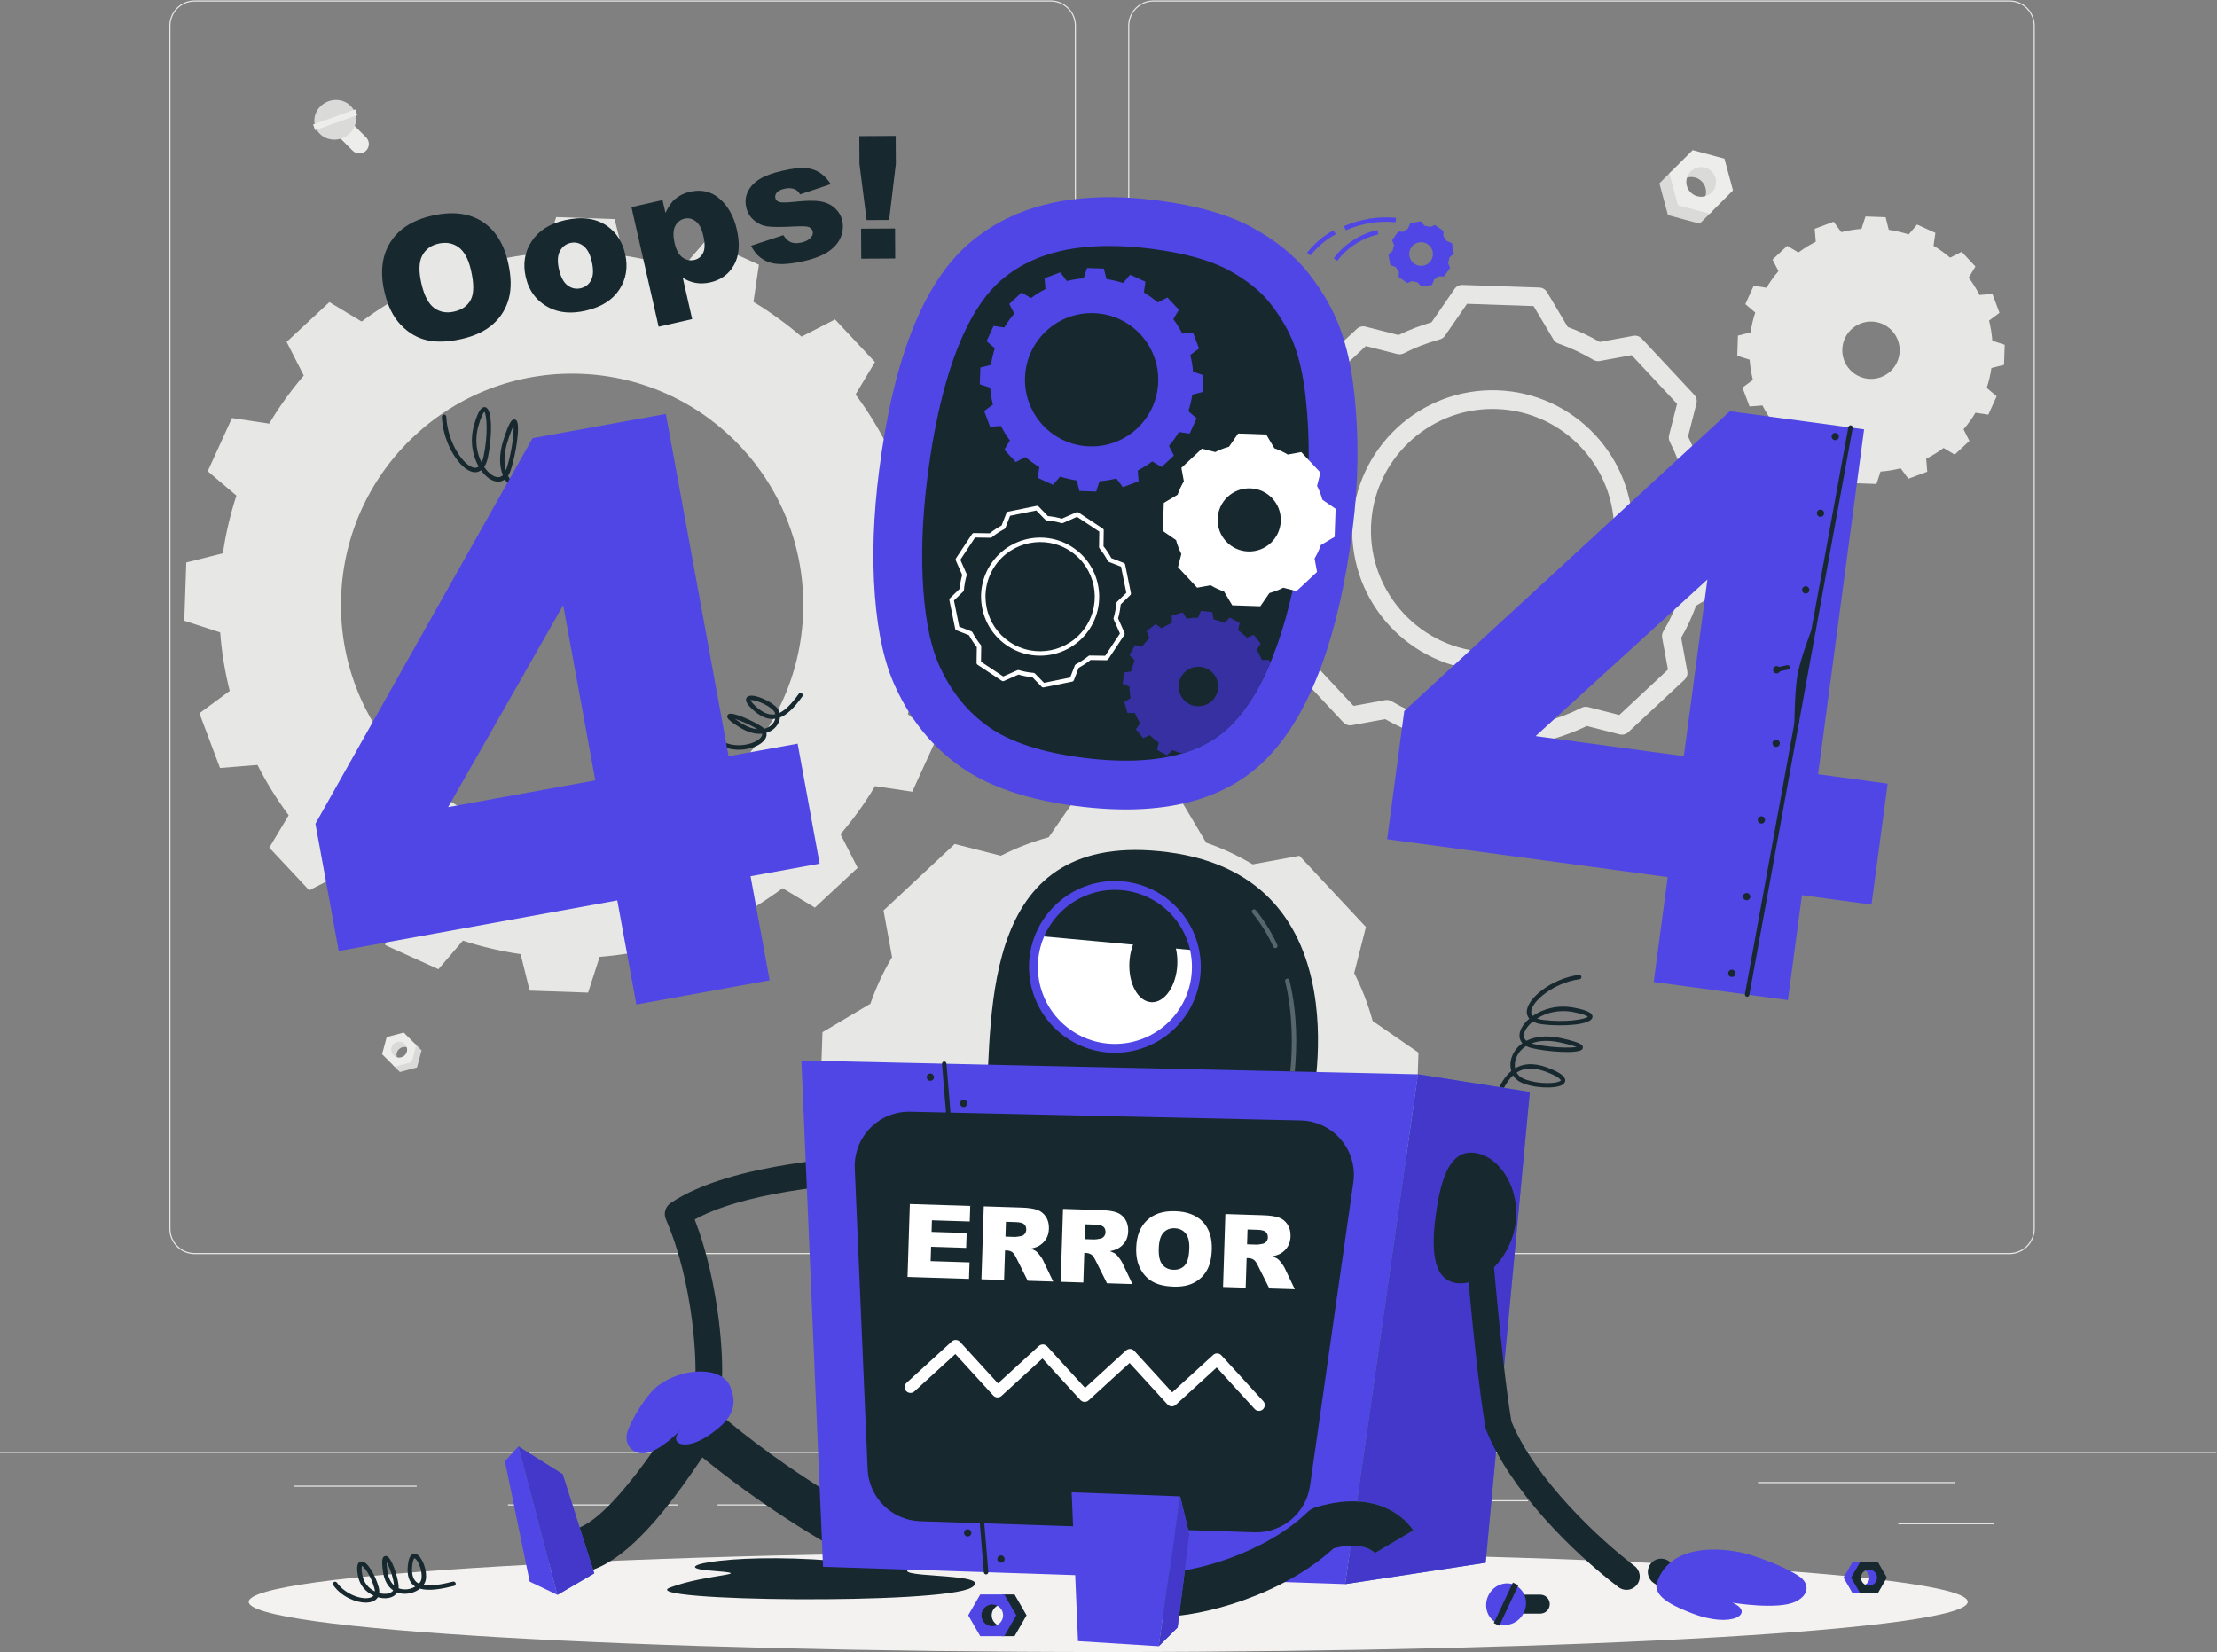 <svg version="1.1" viewBox="0 0 666.67 496.81" xmlns="http://www.w3.org/2000/svg">
 <rect x="0" y="0" width="666.67" height="496.81" fill="#808080" stroke="none"/>
 <defs>
  <clipPath id="clipPath4112">
   <path d="m251.77 201.13c-2.405 0.083-4.965 0.3-7.608 0.645-9.154 1.191-16.237 3.508-21.053 6.887-4.751 3.332-8.347 7.716-10.992 13.406l-0.05 0.103c-1.922 4.023-3.178 9.754-3.734 17.028-0.605 7.888-0.296 16.67 0.918 26.103 3.569 27.721 10.941 39.287 16.497 44.107 6.478 5.62 15.221 8.161 26.73 7.766 2.358-0.08 4.855-0.291 7.421-0.625 7.387-0.962 13.231-2.597 17.371-4.857 4.009-2.192 7.141-4.711 9.309-7.486 2.404-3.076 4.205-6.194 5.354-9.268 1.223-3.271 2.086-7.16 2.566-11.558 1.065-9.309 0.964-18.954-0.293-28.722-2.773-21.539-8.13-36.673-15.92-44.981-5.779-6.165-14.452-8.961-26.514-8.548h-2e-3" fill="#17282f"/>
  </clipPath>
  <clipPath id="clipPath4116">
   <path d="m251.77 201.13c-2.405 0.083-4.965 0.3-7.608 0.645-9.154 1.191-16.237 3.508-21.053 6.887-4.751 3.332-8.347 7.716-10.992 13.406l-0.05 0.103c-1.922 4.023-3.178 9.754-3.734 17.028-0.605 7.888-0.296 16.67 0.918 26.103 3.569 27.721 10.941 39.287 16.497 44.107 6.478 5.62 15.221 8.161 26.73 7.766 2.358-0.08 4.855-0.291 7.421-0.625 7.387-0.962 13.231-2.597 17.371-4.857 4.009-2.192 7.141-4.711 9.309-7.486 2.404-3.076 4.205-6.194 5.354-9.268 1.223-3.271 2.086-7.16 2.566-11.558 1.065-9.309 0.964-18.954-0.293-28.722-2.773-21.539-8.13-36.673-15.92-44.981-5.779-6.165-14.452-8.961-26.514-8.548h-2e-3" fill="#17282f"/>
  </clipPath>
 </defs>
 <g transform="matrix(1.333 0 0 -1.333 0 496.81)">
  <g fill="#e7e8e5">
   <path d="m0 44.913h500v0.25h-500z"/>
   <path d="m428.22 29.067h21.679v-0.25h-21.679v0.25"/>
   <path d="m310.56 34.006h34.109v0.25h-34.109z"/>
   <path d="m396.59 38.354h44.525v-0.25h-44.525v0.25"/>
   <path d="m173.01 33.062h-11.137v0.25h11.137v-0.25"/>
   <path d="m114.58 33.062h38.388v0.25h-38.388z"/>
   <path d="m94.002 37.284h-27.695v0.25h27.695v-0.25"/>
   <path d="m43.915 372.36c-3.009 0-5.458-2.449-5.458-5.457v-271.43c0-3.01 2.449-5.458 5.458-5.458h193.1c3.008 0 5.457 2.448 5.457 5.458v271.43c0 3.008-2.449 5.457-5.457 5.457zm193.1-282.6h-193.1c-3.147 0-5.708 2.56-5.708 5.708v271.43c0 3.146 2.561 5.707 5.708 5.707h193.1c3.146 0 5.707-2.561 5.707-5.707v-271.43c0-3.148-2.561-5.708-5.707-5.708"/>
   <path d="m260.21 372.36c-3.009 0-5.457-2.449-5.457-5.457v-271.43c0-3.01 2.448-5.458 5.457-5.458h193.1c3.009 0 5.458 2.448 5.458 5.458v271.43c0 3.008-2.449 5.457-5.458 5.457h-193.1m193.1-282.6h-193.1c-3.147 0-5.707 2.56-5.707 5.708v271.43c0 3.146 2.56 5.707 5.707 5.707h193.1c3.147 0 5.708-2.561 5.708-5.707v-271.43c0-3.148-2.561-5.708-5.708-5.708"/>
   <path d="m127.28 184.11c-28.778 0.987-51.313 25.121-50.327 53.9 0.988 28.812 25.121 51.345 53.899 50.36 28.778-0.986 51.314-25.119 50.326-53.931-0.986-28.78-25.12-51.314-53.898-50.329zm88.797 42.572 0.45 13.14-8.068 2.636c-0.332 4.49-1.082 8.924-2.151 13.196l6.838 5.042-4.645 12.343-8.458-0.681c-2.016 3.992-4.385 7.788-7.041 11.35l4.382 7.313-9.009 9.611-7.561-3.872c-3.406 2.894-6.997 5.517-10.84 7.835l1.225 8.393-11.998 5.446-5.497-6.443c-4.188 1.359-8.527 2.375-13.016 3.049l-2.045 8.229-13.175 0.451-2.602-8.068c-4.526-0.366-8.924-1.084-13.196-2.152l-5.078 6.805-12.342-4.612 0.682-8.459c-3.992-2.049-7.788-4.418-11.35-7.074l-7.278 4.38-9.646-8.972 3.871-7.595c-2.893-3.372-5.516-6.998-7.801-10.842l-8.392 1.259-5.479-11.995 6.476-5.499c-1.358-4.189-2.411-8.562-3.049-13.018l-8.264-2.076-0.45-13.142 8.102-2.638c0.331-4.524 1.083-8.924 2.151-13.195l-6.837-5.042 4.645-12.345 8.458 0.684c2.016-3.991 4.385-7.788 7.04-11.351l-4.382-7.312 9.009-9.612 7.561 3.873c3.372-2.894 6.997-5.518 10.84-7.836l-1.26-8.391 11.998-5.445 5.532 6.441c4.188-1.359 8.527-2.376 13.017-3.05l2.044-8.227 13.175-0.452 2.603 8.069c4.525 0.365 8.923 1.082 13.195 2.151l5.043-6.803 12.342 4.611-0.647 8.456c3.993 2.05 7.754 4.421 11.35 7.076l7.279-4.382 9.645 8.974-3.87 7.595c2.892 3.373 5.516 6.998 7.8 10.842l8.392-1.26 5.479 11.997-6.477 5.498c1.359 4.187 2.41 8.526 3.049 13.017l8.23 2.079"/>
   <path d="m417.34 289.27c-2.438 2.611-2.298 6.705 0.313 9.143 2.615 2.442 6.709 2.301 9.147-0.31 2.439-2.612 2.298-6.705-0.316-9.147-2.611-2.438-6.706-2.298-9.144 0.314zm23.616-19.131 3.314 3.095-1.324 2.609c1.014 1.176 1.912 2.44 2.693 3.742l2.897-0.437 1.877 4.142-2.229 1.897c0.482 1.463 0.83 2.967 1.051 4.483l2.852 0.716 0.147 4.54-2.788 0.899c-0.125 1.536-0.361 3.051-0.733 4.554l2.346 1.748-1.598 4.253-2.912-0.23c-0.69 1.352-1.5 2.659-2.43 3.918l1.508 2.504-3.103 3.324-2.602-1.334c-1.193 1.014-2.44 1.912-3.742 2.693l0.421 2.897-4.134 1.886-1.896-2.229c-1.474 0.473-2.977 0.821-4.493 1.043l-0.707 2.843-4.54 0.164-0.908-2.796c-1.528-0.118-3.051-0.362-4.546-0.742l-1.739 2.353-4.261-1.589 0.238-2.92c-1.352-0.69-2.675-1.5-3.918-2.431l-2.521 1.509-3.314-3.095 1.332-2.619c-1.022-1.183-1.912-2.44-2.693-3.742l-2.897 0.439-1.877-4.144 2.229-1.895c-0.481-1.465-0.83-2.969-1.051-4.485l-2.851-0.714-0.148-4.542 2.789-0.898c0.116-1.528 0.36-3.052 0.732-4.555l-2.353-1.738 1.598-4.254 2.919 0.222c0.69-1.353 1.5-2.659 2.431-3.917l-1.508-2.505 3.102-3.323 2.603 1.333c1.192-1.015 2.439-1.912 3.742-2.693l-0.43-2.889 4.135-1.885 1.904 2.22c1.473-0.474 2.969-0.813 4.493-1.042l0.706-2.844 4.54-0.163 0.909 2.796c1.527 0.116 3.051 0.36 4.545 0.741l1.739-2.354 4.262 1.589-0.239 2.921c1.352 0.69 2.667 1.491 3.918 2.43l2.513-1.499"/>
   <path d="m251.54 101.84c-13.654 0.468-24.32 11.931-23.853 25.546 0.467 13.654 11.891 24.321 25.545 23.854 13.655-0.468 24.322-11.892 23.854-25.546-0.466-13.616-11.892-24.322-25.546-23.854m68.452 33.39-10.341 7.141-6e-3 0.025c-1.022 3.756-2.434 7.373-4.159 10.771l2.65 10.398-15 16.065-10.559-1.933c-3.269 1.951-6.779 3.605-10.454 4.882l-0.026 8e-3 -6.42 10.81-21.964 0.753-7.142-10.342-0.041-0.01c-3.753-1.022-7.365-2.431-10.76-4.153l-10.393 2.649-16.064-15.001 1.929-10.537-6e-3 -0.01c-1.992-3.306-3.607-6.817-4.884-10.493l-10.808-6.417-0.753-21.966 10.351-7.147c1.021-3.783 2.389-7.391 4.147-10.818l2e-3 -0.004-2.642-10.367 15-16.062 10.493 1.92c3.312-1.958 6.826-3.615 10.546-4.893l9e-3 -0.003 6.409-10.794 21.965-0.753 7.137 10.334c3.797 1.022 7.415 2.432 10.851 4.159l3e-3 0.002 10.346-2.637 16.064 14.999-1.93 10.54c1.992 3.307 3.608 6.819 4.885 10.495l1e-3 2e-3 10.812 6.421 0.752 21.966"/>
   <path d="m336.69 280.44c-14.698 0-26.9-11.695-27.407-26.496-0.518-15.118 11.36-27.838 26.479-28.357 7.325-0.245 14.311 2.368 19.668 7.377 5.353 5.004 8.439 11.788 8.69 19.101 0.517 15.119-11.361 27.84-26.479 28.359-0.318 0.011-0.636 0.016-0.951 0.016zm0.038-59.093c-0.37 0-0.739 7e-3 -1.111 0.019-17.446 0.598-31.153 15.278-30.555 32.723s15.301 31.148 32.723 30.556c17.446-0.598 31.153-15.278 30.555-32.724-0.289-8.44-3.85-16.269-10.026-22.042-5.911-5.525-13.54-8.532-21.586-8.532zm15.513 75.847h0.01zm-24.783-94.812 15.009-0.515 4.971 7.198c0.284 0.412 0.705 0.709 1.188 0.839 2.765 0.744 5.509 1.795 8.155 3.126l0.014 7e-3c0.441 0.217 0.955 0.284 1.458 0.153l7.039-1.792 10.976 10.249-1.313 7.173c-0.093 0.506 3e-3 1.029 0.268 1.47 1.448 2.403 2.676 5.039 3.651 7.834 0.16 0.496 0.499 0.913 0.94 1.173l7.523 4.468 0.515 15.009-7.204 4.975c-0.377 0.26-0.658 0.636-0.803 1.069l-0.049 0.169c-0.753 2.758-1.8 5.468-3.114 8.055-0.232 0.457-0.289 0.982-0.163 1.478l1.804 7.078-10.25 10.978-7.189-1.316c-0.504-0.093-1.023 2e-3 -1.462 0.264-2.5 1.492-5.14 2.724-7.846 3.666-0.153 0.052-0.308 0.123-0.441 0.205-0.292 0.179-0.535 0.426-0.709 0.72l-4.472 7.53-15.01 0.514-4.974-7.204c-0.296-0.429-0.74-0.731-1.243-0.852-2.777-0.761-5.478-1.805-8.054-3.113-0.457-0.231-0.983-0.29-1.477-0.163l-7.075 1.804-10.977-10.251 1.313-7.173c0.082-0.45 0.016-0.915-0.189-1.324l-0.095-0.17c-1.451-2.412-2.681-5.056-3.654-7.859-0.164-0.47-0.489-0.869-0.917-1.123l-7.528-4.47-0.514-15.009 7.21-4.979c0.411-0.284 0.708-0.705 0.838-1.187 0.777-2.876 1.824-5.606 3.11-8.117 0.074-0.144 0.132-0.296 0.171-0.454 0.085-0.339 0.085-0.695-2e-3 -1.033l-1.798-7.054 10.25-10.976 7.138 1.306c0.502 0.091 1.018-2e-3 1.455-0.26 2.545-1.505 5.198-2.737 7.887-3.665 0.486-0.154 0.907-0.482 1.175-0.934zm16.09-4.775h-0.072l-17.317 0.593c-0.719 0.025-1.376 0.414-1.743 1.032l-4.663 7.853c-2.479 0.899-4.922 2.033-7.282 3.378l-7.507-1.373c-0.709-0.134-1.432 0.109-1.923 0.636l-11.826 12.663c-0.491 0.526-0.68 1.265-0.503 1.963l1.888 7.41c-1.147 2.346-2.107 4.853-2.859 7.47l-7.531 5.201c-0.592 0.408-0.935 1.09-0.911 1.809l0.594 17.318c0.024 0.718 0.413 1.376 1.032 1.743l7.866 4.671c0.933 2.553 2.063 4.985 3.37 7.248l-1.38 7.533c-0.129 0.707 0.111 1.433 0.636 1.923l12.665 11.827c0.526 0.492 1.266 0.68 1.963 0.503l7.434-1.896c2.406 1.17 4.905 2.134 7.45 2.871l5.196 7.526c0.409 0.592 1.08 0.958 1.81 0.91l17.317-0.594c0.719-0.024 1.376-0.413 1.743-1.032l4.672-7.866c2.482-0.909 4.907-2.04 7.227-3.372l7.554 1.383c0.709 0.129 1.432-0.11 1.924-0.635l11.825-12.666c0.491-0.527 0.68-1.266 0.503-1.963l-1.895-7.437c1.171-2.407 2.134-4.905 2.871-7.447l7.525-5.196c0.592-0.408 0.935-1.091 0.911-1.81l-0.593-17.318c-0.025-0.719-0.414-1.376-1.033-1.743l-7.869-4.673c-0.932-2.553-2.062-4.984-3.366-7.243l1.379-7.536c0.13-0.707-0.11-1.433-0.636-1.923l-12.664-11.825c-0.526-0.492-1.264-0.681-1.963-0.502l-7.401 1.885c-2.44-1.177-4.952-2.14-7.488-2.87l-5.192-7.518c-0.395-0.572-1.045-0.911-1.738-0.911"/>
  </g>
  <path d="m383.44 322.24-7.174 1.927-1.926 7.173 2.809 2.808 2.963-6.136 6.137-2.963-2.809-2.809" fill="#dadbd8"/>
  <path d="m383.88 327.04c1.306 1.307 1.306 3.437-1e-3 4.744-1.306 1.306-3.427 1.297-4.734-9e-3l3.568 5.352 4.786-2.419 1.049-5.028-4.668-2.64" fill="#dadbd8"/>
  <path d="m386.13 329.28c1.307 1.308 1.307 3.438 0 4.745-1.307 1.306-3.427 1.296-4.734-0.01-1.307-1.307-1.307-3.418 0-4.725 1.307-1.306 3.427-1.316 4.734-0.01zm-9.545 4.298 5.257 5.257 7.173-1.926 1.926-7.173-5.256-5.258-7.174 1.927-1.926 7.173" fill="#ededeb"/>
  <path d="m90.221 130.85 3.849 1.034 1.034 3.848-1.507 1.507-1.59-3.292-3.292-1.591 1.507-1.506" fill="#dadbd8"/>
  <path d="m89.982 133.43c-0.702 0.702-0.702 1.844 0 2.546 0.701 0.701 1.839 0.696 2.54-5e-3l-1.915 2.872-2.568-1.298-0.562-2.698 2.505-1.417" fill="#dadbd8"/>
  <path d="m88.778 134.63c-0.701 0.701-0.701 1.844 4e-4 2.545 0.701 0.701 1.839 0.696 2.54-5e-3 0.701-0.701 0.701-1.834 0-2.535-0.701-0.701-1.839-0.706-2.541-5e-3zm5.123 2.307-2.821 2.82-3.849-1.033-1.034-3.85 2.821-2.821 3.849 1.034 1.034 3.85" fill="#ededeb"/>
  <path d="m76.362 341.9 3.195-3.196c0.832-0.832 2.193-0.832 3.025 0 0.832 0.832 0.832 2.194 0 3.026l-3.195 3.194c-0.832 0.832-2.193 0.832-3.025 0-0.832-0.832-0.832-2.192 0-3.024" fill="#ededeb"/>
  <path d="m74.112 349.86c2.462 0.883 5.131-0.273 5.961-2.584 0.83-2.311-0.493-4.901-2.955-5.785-2.462-0.884-5.13 0.272-5.961 2.582-0.83 2.312 0.493 4.902 2.955 5.787" fill="#dadbd8"/>
  <path d="m70.63 344.61 0.463-1.289 9.507 3.414-0.463 1.289-9.507-3.414" fill="#ededeb"/>
  <path d="m443.89 11.323c0-6.254-86.806-11.323-193.89-11.323-107.08 0-193.89 5.069-193.89 11.323 0 6.254 86.807 11.324 193.89 11.324 107.08 0 193.89-5.07 193.89-11.324" fill="#f3f2f1"/>
  <g fill="#17282f">
   <path d="m95.06 308.77c0.619-2.724 1.57-4.566 2.853-5.525 1.282-0.961 2.795-1.241 4.537-0.844 1.791 0.406 3.045 1.303 3.761 2.692 0.717 1.388 0.732 3.592 0.046 6.609-0.578 2.539-1.512 4.279-2.802 5.218-1.291 0.938-2.813 1.208-4.567 0.809-1.681-0.382-2.895-1.285-3.643-2.705-0.748-1.422-0.81-3.506-0.185-6.254zm-8.344-1.858c-1.001 4.403-0.554 8.11 1.342 11.123 1.895 3.011 5.034 5.014 9.413 6.01 4.49 1.02 8.223 0.602 11.2-1.257 2.977-1.858 4.959-4.958 5.946-9.301 0.717-3.153 0.774-5.859 0.172-8.118s-1.779-4.179-3.529-5.757c-1.751-1.579-4.123-2.707-7.116-3.387-3.042-0.693-5.67-0.781-7.884-0.265-2.214 0.516-4.178 1.682-5.894 3.499-1.716 1.815-2.932 4.3-3.649 7.453"/>
   <path d="m126.1 311.94c0.395-1.742 1.041-2.95 1.936-3.625 0.895-0.673 1.876-0.888 2.944-0.646 1.079 0.246 1.872 0.859 2.378 1.838 0.507 0.98 0.553 2.377 0.141 4.191-0.385 1.694-1.022 2.875-1.909 3.544-0.888 0.669-1.847 0.887-2.877 0.653-1.092-0.248-1.898-0.874-2.418-1.876-0.521-1.001-0.586-2.362-0.195-4.079zm-7.504-1.725c-0.678 2.981-0.23 5.666 1.343 8.056 1.572 2.389 4.07 3.973 7.492 4.751 3.914 0.889 7.128 0.427 9.644-1.388 2.022-1.463 3.337-3.531 3.945-6.205 0.683-3.007 0.247-5.696-1.31-8.069s-4.096-3.959-7.617-4.759c-3.14-0.714-5.861-0.495-8.162 0.66-2.829 1.433-4.607 3.752-5.335 6.954"/>
   <path d="m152.19 317.85c0.351-1.546 0.937-2.619 1.757-3.22s1.727-0.787 2.721-0.562c0.871 0.199 1.519 0.723 1.945 1.575 0.425 0.851 0.443 2.135 0.053 3.853-0.36 1.583-0.931 2.675-1.713 3.278s-1.615 0.803-2.498 0.603c-0.957-0.218-1.669-0.775-2.137-1.666-0.468-0.894-0.511-2.181-0.128-3.861zm-3.609-18.858-6.133 26.977 7.011 1.594 0.656-2.888c0.694 1.433 1.396 2.457 2.108 3.071 0.961 0.824 2.104 1.388 3.429 1.689 2.613 0.594 4.861 0.053 6.744-1.62 1.884-1.675 3.161-3.985 3.83-6.929 0.739-3.251 0.524-5.909-0.645-7.975-1.169-2.065-2.943-3.369-5.323-3.91-1.153-0.262-2.25-0.305-3.29-0.128s-2.022 0.565-2.945 1.168l2.121-9.329-7.563-1.72"/>
   <path d="m169.44 317.26 7.275 2.389c0.507-0.813 1.08-1.347 1.719-1.603 0.638-0.254 1.418-0.278 2.338-0.069 1.005 0.23 1.736 0.621 2.19 1.175 0.357 0.416 0.481 0.863 0.372 1.341-0.122 0.539-0.499 0.892-1.13 1.057-0.452 0.116-1.584 0.129-3.395 0.04-2.704-0.139-4.606-0.129-5.706 0.026-1.1 0.158-2.101 0.615-3.003 1.377-0.901 0.761-1.486 1.732-1.754 2.908-0.292 1.287-0.17 2.48 0.366 3.582 0.537 1.101 1.409 2.032 2.617 2.789 1.208 0.758 2.916 1.388 5.124 1.89 2.332 0.53 4.092 0.742 5.284 0.64 1.191-0.104 2.242-0.446 3.154-1.025 0.913-0.58 1.759-1.451 2.54-2.616l-6.944-2.314c-0.326 0.585-0.737 0.974-1.233 1.171-0.679 0.259-1.435 0.295-2.269 0.104-0.846-0.192-1.428-0.482-1.747-0.87-0.318-0.388-0.429-0.797-0.331-1.226 0.108-0.477 0.436-0.783 0.983-0.916 0.546-0.134 1.663-0.111 3.352 0.067 2.554 0.283 4.496 0.312 5.824 0.086 1.329-0.226 2.421-0.733 3.277-1.517 0.856-0.785 1.41-1.735 1.664-2.851 0.256-1.127 0.165-2.301-0.273-3.522-0.439-1.221-1.32-2.313-2.642-3.278-1.322-0.963-3.247-1.734-5.774-2.309-3.57-0.811-6.228-0.879-7.974-0.206-1.747 0.674-3.048 1.901-3.904 3.68"/>
   <path d="m194.25 321.11 7.661 0.043 0.038-6.773-7.661-0.044zm-0.401 20.888 8.208 0.046 0.036-6.303-1.514-12.67-5.076-0.029-1.618 12.654-0.036 6.302"/>
   <path d="m109.27 279.81c-0.169-0.156-0.655-0.785-1.352-3.221-0.92-3.213-0.353-6.144 0.727-8.246 0.207 0.433 0.351 0.933 0.45 1.402 1.037 4.91 0.735 9.354 0.175 10.065zm6.586-3.151c-0.259-0.485-0.692-1.484-1.34-3.529-0.859-2.708-0.863-4.884-0.385-6.548l0.093 0.251c1.176 3.438 1.749 8.175 1.632 9.826zm7.172-4.213c-3e-3 0-0.566-4e-3 -1.827-2.346-1.447-2.685-1.815-4.895-1.128-6.757 0.084-0.228 0.184-0.45 0.301-0.67 0.534 0.228 0.991 0.6 1.321 1.104 1.4 2.141 2.071 6.538 1.55 8.257-0.107 0.352-0.216 0.412-0.217 0.412zm5.654-16.469-0.18 0.034c-4.501 1.743-7.194 3.446-8.593 5.492-1.016-0.204-2.153-0.069-3.232 0.444-1.048 0.498-2.056 1.369-2.78 2.622-0.676-0.52-1.51-0.663-2.426-0.375-1.016 0.32-2.073 1.175-2.952 2.411-0.559-0.404-1.132-0.464-1.552-0.429-2.973 0.242-7.002 6.16-7.291 12.466-0.013 0.276 0.201 0.51 0.477 0.522 0.27 0.023 0.51-0.2 0.522-0.477 0.274-5.985 4.11-11.331 6.373-11.514 0.367-0.036 0.674 0.079 0.932 0.279-1.359 2.383-2.063 5.782-1.023 9.412 0.86 3.005 1.619 4.18 2.532 3.962 1.722-0.428 1.496-6.971 0.584-11.288-0.207-0.978-0.505-1.681-0.845-2.183 0.789-1.165 1.724-1.949 2.543-2.207 0.731-0.229 1.273-0.035 1.674 0.346-0.786 1.936-0.949 4.574 0.118 7.939 1.403 4.428 1.968 4.549 2.306 4.62 0.238 0.05 0.476-0.028 0.645-0.22 0.924-1.043-0.18-7.922-1.344-11.324-0.151-0.443-0.339-0.829-0.557-1.157 0.621-1.217 1.535-2.046 2.493-2.501 0.768-0.366 1.556-0.498 2.273-0.431-0.09 0.189-0.171 0.381-0.244 0.576-0.792 2.148-0.405 4.626 1.185 7.578 1.055 1.958 1.915 2.871 2.707 2.872h1e-3c0.236 0 0.675-0.087 0.987-0.662 0.872-1.609 0.24-6.919-1.483-9.554-0.406-0.621-0.967-1.091-1.618-1.398 1.34-1.762 3.884-3.314 7.949-4.89 0.257-0.099 0.385-0.388 0.285-0.646-0.076-0.198-0.266-0.319-0.466-0.319"/>
   <path d="m169.3 214.75c0.056-0.156 0.279-0.567 1.166-1.388 1.487-1.374 2.838-1.985 4.131-1.843 0.107 0.01 0.214 0.026 0.32 0.048-0.071 0.303-0.215 0.584-0.434 0.825-1.407 1.542-4.5 2.518-5.183 2.358zm-3.49-4.249c0.336-0.248 0.818-0.576 1.506-1.007 1.357-0.848 2.567-1.24 3.601-1.322-1.658 1.027-3.825 1.937-5.107 2.329zm0.888-6.935c-1.525 0-3.129 0.347-4.561 1.188-0.239 0.141-0.318 0.446-0.179 0.685 0.14 0.239 0.447 0.316 0.685 0.178 3.567-2.094 8.178-0.633 9.127 0.893 0.11 0.179 0.211 0.406 0.147 0.671-1.411-0.15-3.146 0.224-5.131 1.466-2.545 1.59-2.741 2.063-2.725 2.442 0.01 0.224 0.137 0.419 0.341 0.523 0.995 0.505 5.505-1.574 7.385-2.809 0.246-0.162 0.454-0.337 0.622-0.523 0.831 0.203 1.475 0.632 1.903 1.146 0.293 0.352 0.49 0.737 0.587 1.122l-0.2-0.024c-1.599-0.162-3.203 0.525-4.911 2.104-1.174 1.085-1.63 1.833-1.478 2.426 0.048 0.188 0.206 0.525 0.718 0.653 1.384 0.344 4.798-1.111 6.194-2.641 0.314-0.344 0.528-0.749 0.641-1.184 1.305 0.613 2.685 1.988 4.319 4.271 0.161 0.225 0.473 0.277 0.698 0.116 0.224-0.16 0.276-0.473 0.116-0.698-1.89-2.639-3.465-4.135-5.047-4.746-0.062-0.704-0.353-1.42-0.869-2.04-0.507-0.607-1.246-1.129-2.181-1.411 0.1-0.45 0.01-0.926-0.28-1.391-0.843-1.358-3.261-2.417-5.921-2.417"/>
  </g>
  <path d="m101.09 190.61 25.959 45.568 7.243-39.536zm78.848 14.324-15.582-2.83-14.147 77.211-30.063-5.461-48.989-86.999 5.26-28.708 62.837 11.415 4.302-23.481 30.064 5.461-4.302 23.48 15.582 2.832-4.962 27.08" fill="#4f46e5"/>
  <path d="m305.43 284.57c-0.581 5.334-1.647 10.074-3.197 14.218-1.549 4.145-3.879 8.208-6.99 12.19-3.11 3.981-7.345 7.436-12.704 10.366-5.36 2.927-12.434 4.967-21.222 6.112-18.292 2.383-32.552-0.864-42.782-9.74-10.231-8.877-16.962-25.881-20.198-51.012-1.316-10.221-1.642-19.669-0.976-28.345 0.662-8.674 2.254-15.652 4.777-20.932 3.451-7.419 8.335-13.344 14.649-17.772 6.313-4.428 14.963-7.36 25.95-8.792 19.597-2.552 34.12 1.209 43.569 11.288 9.448 10.078 15.717 27.112 18.805 51.101 1.378 10.701 1.484 21.141 0.319 31.318" fill="#4f46e5"/>
  <path d="m251.77 201.13c-2.405 0.083-4.965 0.3-7.608 0.645-9.154 1.191-16.237 3.508-21.053 6.887-4.751 3.332-8.347 7.716-10.992 13.406l-0.05 0.103c-1.922 4.023-3.178 9.754-3.734 17.028-0.605 7.888-0.296 16.67 0.918 26.103 3.569 27.721 10.941 39.287 16.497 44.107 6.478 5.62 15.221 8.161 26.73 7.766 2.358-0.08 4.855-0.291 7.421-0.625 7.387-0.962 13.231-2.597 17.371-4.857 4.009-2.192 7.141-4.711 9.309-7.486 2.404-3.076 4.205-6.194 5.354-9.268 1.223-3.271 2.086-7.16 2.566-11.558 1.065-9.309 0.964-18.954-0.293-28.722-2.773-21.539-8.13-36.673-15.92-44.981-5.779-6.165-14.452-8.961-26.514-8.548h-2e-3" fill="#17282f"/>
  <path d="m245.74 272c-8.295 0.284-14.791 7.24-14.506 15.536 0.284 8.305 7.241 14.8 15.536 14.516 8.295-0.285 14.791-7.24 14.506-15.545-0.284-8.296-7.241-14.791-15.536-14.507zm25.595 12.271 0.13 3.788-2.326 0.759c-0.095 1.294-0.312 2.573-0.62 3.804l1.971 1.453-1.338 3.558-2.439-0.196c-0.581 1.15-1.264 2.245-2.029 3.271l1.263 2.108-2.597 2.77-2.179-1.115c-0.982 0.834-2.017 1.589-3.125 2.257l0.353 2.42-3.458 1.57-1.584-1.858c-1.208 0.392-2.458 0.685-3.752 0.879l-0.59 2.372-3.797 0.13-0.75-2.325c-1.305-0.106-2.573-0.313-3.804-0.62l-1.464 1.961-3.557-1.329 0.196-2.439c-1.15-0.591-2.245-1.273-3.271-2.039l-2.098 1.263-2.781-2.586 1.116-2.19c-0.834-0.971-1.59-2.016-2.248-3.125l-2.419 0.364-1.579-3.458 1.866-1.585c-0.391-1.208-0.695-2.468-0.879-3.752l-2.382-0.599-0.129-3.788 2.335-0.76c0.095-1.304 0.312-2.573 0.62-3.803l-1.971-1.455 1.339-3.557 2.438 0.196c0.581-1.15 1.264-2.244 2.03-3.271l-1.264-2.108 2.597-2.77 2.18 1.116c0.972-0.834 2.016-1.591 3.124-2.259l-0.363-2.419 3.458-1.569 1.595 1.856c1.207-0.391 2.458-0.684 3.752-0.879l0.589-2.371 3.798-0.13 0.75 2.326c1.304 0.105 2.572 0.311 3.803 0.62l1.454-1.961 3.558 1.329-0.187 2.437c1.151 0.591 2.235 1.275 3.272 2.04l2.098-1.263 2.78 2.587-1.115 2.188c0.833 0.973 1.589 2.018 2.248 3.126l2.419-0.364 1.579 3.459-1.867 1.585c0.392 1.207 0.695 2.457 0.879 3.752l2.372 0.599" fill="#4f46e5"/>
  <path d="m269.76 200.77-2.553 0.286-0.283 1.637c-0.062 0.014-0.124 0.028-0.185 0.043 4.69 1.403 8.516 3.709 11.545 6.941 3.153 3.363 5.908 7.844 8.254 13.416l0.499-1.734-1.4-0.888c0.147-0.848 0.222-1.717 0.227-2.595l1.535-0.625-0.274-2.554-1.648-0.283c-0.193-0.836-0.444-1.658-0.776-2.477l1.177-1.164-1.235-2.251-1.615 0.359c-0.516-0.72-1.077-1.379-1.683-1.99l0.65-1.532-2.01-1.605-1.347 0.959c-0.742-0.466-1.516-0.86-2.312-1.196l2e-3 -1.661-2.459-0.724-0.888 1.411c-0.859-0.146-1.728-0.233-2.594-0.238l-0.627-1.535" clip-path="url(#clipPath4116)" fill="#406fbf"/>
  <path d="m263.27 202.29-2.251 1.236 0.371 1.627c-0.72 0.503-1.379 1.065-1.99 1.67l-1.544-0.649-1.605 2.01 0.96 1.359c-0.467 0.73-0.861 1.504-1.197 2.3l-1.662-2e-3 -0.723 2.471 1.412 0.887c-0.147 0.848-0.234 1.717-0.228 2.583l-1.534 0.638 0.274 2.553 1.636 0.271c0.193 0.848 0.455 1.67 0.788 2.49l-1.177 1.164 1.235 2.251 1.614-0.36c0.505 0.72 1.077 1.379 1.672 1.991l-0.638 1.532 1.997 1.605 1.36-0.96c0.742 0.466 1.516 0.861 2.312 1.196l-0.014 1.663 2.471 0.722 0.888-1.411c0.859 0.147 1.716 0.234 2.594 0.239l0.626 1.534 2.553-0.286 0.284-1.635c0.836-0.193 1.67-0.444 2.477-0.787l1.176 1.188 2.251-1.235-0.372-1.627c0.721-0.504 1.38-1.065 1.991-1.671l1.532 0.638 1.605-1.998-0.948-1.36c0.467-0.729 0.861-1.504 1.196-2.311l1.662 0.013 0.213-0.736c-2.346-5.572-5.101-10.053-8.254-13.416-3.029-3.232-6.855-5.538-11.545-6.941-0.774 0.186-1.545 0.424-2.293 0.731l-1.175-1.177m7.064 20.003c-1.573 0-3.096-0.834-3.907-2.311-1.186-2.16-0.401-4.877 1.758-6.064 0.68-0.373 1.414-0.55 2.139-0.55 1.579 0 3.113 0.84 3.926 2.321 1.185 2.159 0.389 4.866-1.771 6.051-0.682 0.375-1.419 0.553-2.145 0.553" clip-path="url(#clipPath4112)" fill="#3730a3"/>
  <path d="m281.56 248.29c-3.936 0.135-7.01 3.439-6.876 7.363 0.135 3.936 3.428 7.011 7.363 6.876 3.936-0.134 7.011-3.427 6.876-7.364-0.134-3.924-3.428-7.01-7.363-6.875zm19.731 9.624-2.981 2.059-2e-3 7e-3c-0.295 1.083-0.702 2.126-1.199 3.105l0.764 2.997-4.323 4.63-3.044-0.557c-0.942 0.563-1.954 1.039-3.013 1.408l-8e-3 2e-3 -1.85 3.116-6.332 0.217-2.058-2.981-0.012-3e-3c-1.082-0.295-2.123-0.701-3.101-1.197l-2.996 0.764-4.631-4.325 0.557-3.037-2e-3 -3e-3c-0.574-0.953-1.04-1.965-1.408-3.024l-3.115-1.85-0.217-6.332 2.983-2.059c0.295-1.091 0.689-2.131 1.196-3.119v-1e-3l-0.761-2.988 4.323-4.631 3.025 0.554c0.954-0.564 1.967-1.042 3.04-1.41l2e-3 -1e-3 1.848-3.111 6.331-0.217 2.057 2.978c1.095 0.295 2.137 0.702 3.128 1.2h1e-3l2.982-0.76 4.63 4.323-0.556 3.038c0.574 0.953 1.04 1.966 1.408 3.026l3.117 1.851 0.217 6.331" fill="#fff"/>
  <g fill="#4f46e5">
   <path d="m317.95 314.92c-0.26 1.456 0.711 2.845 2.163 3.105 1.456 0.26 2.844-0.707 3.104-2.163 0.261-1.455-0.706-2.843-2.162-3.104-1.452-0.26-2.844 0.707-3.105 2.162zm5.088-6.486 0.522 1.255 2e-3 2e-3c0.374 0.194 0.725 0.425 1.046 0.685l1.16-0.045 1.36 1.953-0.444 1.073c0.132 0.391 0.228 0.799 0.279 1.218l1e-3 3e-3 0.998 0.925-0.419 2.342-1.257 0.52-2e-3 4e-3c-0.193 0.374-0.424 0.725-0.684 1.045l0.045 1.16-1.953 1.36-1.071-0.444-1e-3 1e-3c-0.395 0.136-0.804 0.227-1.222 0.278l-0.924 0.998-2.342-0.418-0.522-1.258c-0.377-0.193-0.728-0.421-1.051-0.685l-1.157 0.044-1.36-1.952 0.442-1.066c-0.132-0.396-0.228-0.805-0.279-1.228v-1e-3l-0.997-0.924 0.419-2.342 1.256-0.52c0.194-0.379 0.426-0.73 0.686-1.054l1e-3 -1e-3 -0.044-1.154 1.952-1.36 1.071 0.443c0.396-0.136 0.804-0.227 1.222-0.278h1e-3l0.925-0.998 2.341 0.419"/>
   <path d="m295.61 315.07-0.763 0.645c1.327 1.572 3.21 3.564 6.008 5.029l0.463-0.887c-2.982-1.56-4.892-3.822-5.708-4.787"/>
   <path d="m303.59 320.76-0.395 0.92c3.783 1.62 7.735 2.252 11.739 1.88l-0.093-0.996c-3.84 0.366-7.624-0.248-11.251-1.804"/>
   <path d="m301.7 313.84-0.827 0.562c2.054 3.017 6.113 5.644 9.872 6.389l0.194-0.98c-3.522-0.7-7.321-3.155-9.239-5.971"/>
  </g>
  <path d="m224.37 244.9c-1.818-2.744-2.459-6.032-1.803-9.258 0.655-3.226 2.527-6.004 5.271-7.823 5.666-3.753 13.329-2.201 17.081 3.462 3.754 5.664 2.201 13.33-3.462 17.087-5.662 3.753-13.327 2.198-17.087-3.468zm10.258-20.128c-2.528 0-5.082 0.715-7.343 2.213-2.966 1.966-4.99 4.97-5.698 8.458-0.709 3.488-0.016 7.042 1.949 10.009h1e-3c4.065 6.125 12.352 7.807 18.472 3.75 6.123-4.062 7.802-12.349 3.744-18.473-2.56-3.864-6.804-5.957-11.125-5.957zm-4.918-3.236 0.141-0.02c1.071-0.315 2.185-0.523 3.311-0.616 0.121-0.01 0.234-0.064 0.318-0.151l2.035-2.098 5.902 1.197 1.06 2.732c0.044 0.113 0.128 0.207 0.235 0.263 1.003 0.522 1.95 1.144 2.815 1.85 0.091 0.075 0.194 0.125 0.324 0.113l3.47-0.053 3.327 5.02-1.404 3.183c-0.048 0.108-0.055 0.229-0.022 0.342 0.316 1.091 0.523 2.205 0.615 3.311 0.01 0.121 0.063 0.233 0.15 0.318l2.1 2.036-1.197 5.901-2.727 1.058c-0.116 0.045-0.211 0.131-0.266 0.242-0.52 1-1.143 1.944-1.851 2.806-0.075 0.092-0.116 0.207-0.114 0.325l0.053 3.474-5.019 3.327-3.176-1.401c-0.108-0.046-0.228-0.054-0.341-0.023-1.084 0.315-2.202 0.522-3.323 0.616-0.121 0.01-0.233 0.064-0.317 0.15l-2.034 2.096-5.901-1.197-1.057-2.727c-0.044-0.113-0.128-0.207-0.236-0.262-0.996-0.519-1.944-1.143-2.817-1.855-0.091-0.074-0.213-0.127-0.325-0.114l-3.47 0.054-3.326-5.021 1.402-3.178c0.06-0.137 0.056-0.293-0.01-0.426-0.282-0.999-0.489-2.115-0.583-3.234-0.01-0.12-0.063-0.232-0.15-0.317l-2.098-2.035 1.196-5.902 2.726-1.056c0.122-0.047 0.22-0.14 0.274-0.257 0.518-0.992 1.139-1.934 1.843-2.791 0.075-0.092 0.117-0.209 0.115-0.327l-0.053-3.472 5.02-3.328 3.183 1.404zm5.637-3.929c-0.134 0-0.264 0.053-0.359 0.152l-2.097 2.161c-1.068 0.101-2.124 0.297-3.145 0.586l-3.268-1.441c-0.155-0.072-0.335-0.053-0.478 0.04l-5.475 3.63c-0.142 0.094-0.226 0.253-0.224 0.424l0.055 3.564c-0.665 0.828-1.259 1.726-1.767 2.677l-2.805 1.087c-0.158 0.062-0.275 0.2-0.309 0.367l-1.305 6.437c-0.034 0.167 0.02 0.34 0.142 0.459l2.161 2.096c0.1 1.062 0.296 2.12 0.584 3.149l-1.44 3.264c-0.069 0.156-0.053 0.336 0.041 0.478l3.629 5.476c0.094 0.142 0.227 0.23 0.425 0.224l3.561-0.055c0.836 0.668 1.736 1.261 2.679 1.765l1.088 2.806c0.062 0.159 0.2 0.276 0.367 0.31l6.437 1.305c0.168 0.033 0.34-0.02 0.459-0.141l2.094-2.159c1.064-0.1 2.123-0.297 3.153-0.585l3.263 1.438c0.155 0.069 0.335 0.053 0.478-0.041l5.475-3.629c0.142-0.094 0.226-0.254 0.223-0.425l-0.054-3.565c0.666-0.829 1.258-1.727 1.764-2.675l2.807-1.089c0.16-0.061 0.276-0.199 0.31-0.366l1.305-6.437c0.034-0.167-0.02-0.34-0.142-0.459l-2.162-2.097c-0.099-1.051-0.295-2.106-0.585-3.144l1.441-3.268c0.069-0.156 0.054-0.337-0.04-0.479l-3.629-5.474c-0.094-0.142-0.244-0.213-0.424-0.224l-3.563 0.054c-0.83-0.662-1.729-1.253-2.676-1.759l-1.09-2.812c-0.062-0.16-0.201-0.276-0.367-0.31l-6.438-1.306-0.099-9e-3" fill="#fff"/>
  <path d="m346.41 206.63 38.758 35.328-5.316-39.842zm79.418-10.718-15.694 2.118 10.38 77.809-30.281 4.086-73.453-67.626-3.86-28.93 63.292-8.542-3.157-23.662 30.282-4.086 3.156 23.661 15.695-2.117 3.64 27.289" fill="#4f46e5"/>
  <g fill="#17282f">
   <path d="m394.13 147.82-0.091 8e-3c-0.271 0.05-0.451 0.311-0.401 0.582l23.326 127.93c0.049 0.271 0.312 0.44 0.581 0.402 0.272-0.049 0.452-0.31 0.402-0.582l-23.326-127.93c-0.044-0.242-0.254-0.411-0.491-0.411"/>
   <path d="m414.83 274.19c-0.015-0.452-0.394-0.805-0.847-0.791-0.452 0.016-0.806 0.396-0.791 0.848 0.016 0.452 0.395 0.807 0.847 0.791 0.453-0.016 0.807-0.394 0.791-0.848"/>
   <path d="m411.5 256.89c-0.016-0.452-0.395-0.806-0.847-0.791-0.453 0.015-0.807 0.395-0.791 0.847 0.015 0.452 0.395 0.807 0.847 0.791 0.452-0.015 0.806-0.395 0.791-0.847"/>
   <path d="m408.17 239.59c-0.015-0.452-0.395-0.806-0.847-0.791-0.452 0.016-0.806 0.395-0.791 0.848 0.016 0.452 0.395 0.806 0.847 0.791 0.453-0.016 0.807-0.396 0.791-0.848"/>
   <path d="m401.61 221.58c-0.015-0.452-0.394-0.806-0.847-0.791-0.452 0.016-0.806 0.395-0.791 0.847 0.016 0.452 0.395 0.806 0.847 0.791 0.453-0.016 0.807-0.395 0.791-0.847"/>
   <path d="m401.5 204.99c-0.015-0.452-0.394-0.805-0.847-0.791-0.452 0.016-0.806 0.396-0.79 0.848 0.015 0.452 0.394 0.807 0.846 0.791 0.453-0.016 0.807-0.395 0.791-0.848"/>
   <path d="m398.17 187.69c-0.016-0.453-0.395-0.806-0.847-0.791s-0.807 0.395-0.791 0.847c0.015 0.452 0.395 0.806 0.847 0.791s0.806-0.395 0.791-0.847"/>
   <path d="m394.84 170.39c-0.015-0.452-0.394-0.807-0.846-0.791-0.453 0.015-0.807 0.395-0.792 0.847 0.016 0.453 0.395 0.806 0.847 0.791 0.453-0.015 0.807-0.395 0.791-0.847"/>
   <path d="m391.5 153.09c-0.015-0.452-0.395-0.807-0.847-0.791s-0.806 0.396-0.791 0.848c0.016 0.452 0.395 0.805 0.847 0.791 0.452-0.016 0.807-0.396 0.791-0.848"/>
   <path d="m400.79 221.11c-0.231 0-0.438 0.16-0.488 0.395-0.058 0.27 0.113 0.535 0.383 0.594l2.484 0.533c0.274 0.054 0.536-0.113 0.594-0.385 0.058-0.269-0.114-0.535-0.384-0.594l-2.484-0.533-0.105-0.01"/>
   <path d="m409.08 230.32s-2.238-5.829-2.991-9.36c-0.754-3.532-0.799-11.425-0.799-11.425"/>
   <path d="m405.3 209.04h-3e-3c-0.276 2e-3 -0.499 0.227-0.497 0.503 2e-3 0.324 0.054 7.985 0.81 11.527 0.753 3.529 2.921 9.195 3.013 9.435 0.099 0.257 0.387 0.385 0.646 0.287 0.258-0.098 0.387-0.388 0.288-0.645-0.023-0.059-2.233-5.834-2.969-9.286-0.734-3.443-0.788-11.246-0.788-11.324-2e-3 -0.275-0.225-0.497-0.5-0.497"/>
   <path d="m222.45 122.72c1.389 22.402-1.166 63.126 40.944 57.735 45.136-5.777 32.223-58.556 32.223-58.556l-73.167 0.821"/>
  </g>
  <path d="m269.89 154.56c0-10.149-8.227-18.375-18.375-18.375-10.149 0-18.376 8.226-18.376 18.375 0 10.148 8.227 18.375 18.376 18.375 10.148 0 18.375-8.227 18.375-18.375" fill="#fff"/>
  <path d="m253.93 172.91c-8.703 1.488-18.01-4.928-18.927-11.428l34.507-3.173c-1.216 7.409-8.674 13.423-15.58 14.601" fill="#17282f"/>
  <path d="m265.58 155.02c-0.247-4.804-2.865-8.575-5.848-8.421-2.983 0.153-5.201 4.172-4.954 8.975 0.246 4.804 2.864 8.575 5.847 8.421 2.983-0.152 5.202-4.171 4.955-8.975" fill="#17282f"/>
  <path d="m251.51 171.94c-9.581 0-17.376-7.794-17.376-17.375s7.795-17.375 17.376-17.375c9.58 0 17.375 7.794 17.375 17.375s-7.795 17.375-17.375 17.375zm0-36.75c-10.684 0-19.376 8.691-19.376 19.375 0 10.683 8.692 19.375 19.376 19.375 10.683 0 19.375-8.692 19.375-19.375 0-10.684-8.692-19.375-19.375-19.375" fill="#4f46e5"/>
  <path d="m292.08 130.96-1.001 0.022c0.508 5.243 0.659 12.759-1.166 20.322-0.065 0.268 0.1 0.538 0.368 0.603 0.038 9e-3 0.076 0.013 0.113 0.013 0.226 0 0.435-0.151 0.49-0.382 1.848-7.65 1.706-15.251 1.196-20.578" fill="#57666b"/>
  <path d="m287.7 158.8c-0.19 0-0.371 0.108-0.455 0.292-1.286 2.805-2.881 5.382-4.742 7.657-0.174 0.214-0.143 0.528 0.071 0.703 0.093 0.077 0.205 0.114 0.317 0.114 0.144 0 0.288-0.063 0.387-0.184 1.914-2.341 3.555-4.99 4.876-7.874 0.116-0.251 5e-3 -0.548-0.246-0.662l-0.208-0.046" fill="#57666b"/>
  <path d="m128.74 17.644c-0.125 0-0.248 8e-4 -0.372 0.004-2.761 0.077-4.937 2.376-4.861 5.136 0.075 2.76 2.349 4.895 5.135 4.861l0.096-8e-4c2.889 0 9.839 3.509 24.378 26.429 0.782 1.231 2.061 2.06 3.504 2.27 1.445 0.205 2.905-0.223 4.005-1.18 17.941-15.642 36.953-25.38 37.143-25.476 2.462-1.25 3.444-4.26 2.195-6.721-1.25-2.462-4.259-3.447-6.72-2.196-0.755 0.382-17.373 8.879-34.798 23.146-12.186-18.319-21.229-26.272-29.705-26.272" fill="#17282f"/>
  <path d="m159.67 56.062c-0.141 0-0.284 9e-3 -0.428 0.03-1.64 0.234-2.78 1.754-2.545 3.394 0.711 4.977-0.171 23.626-6.475 38.126-0.575 1.322-0.129 2.865 1.062 3.676 13.698 9.335 42.876 10.451 44.112 10.494 1.647 0.036 3.044-1.238 3.102-2.893 0.058-1.656-1.238-3.045-2.893-3.103-0.271-0.01-25.78-0.988-38.888-8.202 5.584-14.438 6.849-32.436 5.919-38.947-0.214-1.496-1.497-2.575-2.966-2.575" fill="#17282f"/>
  <path d="m164.71 59.945c-1.996 4.706-10.988 4.172-16.268 0.139-2.822-2.155-6.641-8.641-7.043-10.991-0.401-2.351 1.228-4.481 4.024-4.238 3.447 0.298 8.181 5.308 8.181 5.308-3.149-3.088 0.914-5.266 6.977-0.802 3.363 2.478 6.363 5.315 4.129 10.584" fill="#4f46e5"/>
  <path d="m346.73 142.92c0.45-0.168 0.961-0.267 1.437-0.323 4.982-0.59 9.382 0.107 10.04 0.728-0.17 0.154-0.841 0.582-3.329 1.058-3.283 0.625-6.151-0.198-8.148-1.463m-1.262-5.622 0.259-0.07c3.53-0.865 8.298-1.012 9.933-0.744-0.507 0.214-1.541 0.556-3.636 1.018-2.773 0.611-4.941 0.421-6.556-0.204m-3.334-6.568c0.276-0.512 0.687-0.934 1.22-1.217 2.256-1.201 6.696-1.476 8.361-0.804 0.341 0.138 0.392 0.252 0.392 0.253 0 3e-3 -0.055 0.562-2.501 1.609-2.803 1.199-5.039 1.367-6.831 0.518-0.219-0.105-0.433-0.224-0.641-0.359m-5.425-9.332-0.139 0.02c-0.265 0.076-0.418 0.354-0.342 0.618 1.332 4.64 2.787 7.475 4.7 9.051-0.293 0.996-0.26 2.14 0.153 3.259 0.402 1.089 1.179 2.171 2.361 3.005-0.579 0.626-0.794 1.445-0.59 2.381 0.227 1.041 0.984 2.17 2.136 3.157-0.452 0.52-0.563 1.088-0.567 1.507-0.025 2.983 5.508 7.526 11.763 8.379 0.274 0.051 0.526-0.153 0.563-0.427s-0.155-0.526-0.429-0.563c-5.937-0.81-10.916-5.109-10.897-7.38 3e-3 -0.368 0.14-0.664 0.362-0.903 2.252 1.567 5.575 2.575 9.282 1.863 3.07-0.587 4.318-1.235 4.173-2.167-0.272-1.753-6.809-2.115-11.19-1.593-0.992 0.118-1.719 0.352-2.25 0.645-1.089-0.891-1.786-1.891-1.969-2.73-0.163-0.75 0.079-1.272 0.495-1.636 1.857 0.957 4.47 1.357 7.916 0.595 4.537-1.001 4.707-1.554 4.808-1.883 0.073-0.236 0.014-0.477-0.161-0.662-0.956-1.013-7.906-0.533-11.398 0.323-0.454 0.111-0.856 0.263-1.202 0.451-1.158-0.728-1.901-1.713-2.268-2.708-0.294-0.798-0.361-1.593-0.225-2.303 0.18 0.108 0.363 0.205 0.551 0.295 2.069 0.982 4.572 0.818 7.654-0.501 2.045-0.876 3.031-1.65 3.103-2.439 0.022-0.234-0.024-0.68-0.57-1.042-1.525-1.013-6.87-0.86-9.649 0.62-0.655 0.35-1.174 0.865-1.538 1.486-1.635-1.493-2.953-4.166-4.156-8.355-0.063-0.22-0.263-0.363-0.48-0.363" fill="#17282f"/>
  <path d="m206.53 19.314c0.658 0.21 0.438 0.846-0.298 0.846h-13.539c-25.781 2.731-43.794-0.929-32.443-1.791 11.35-0.863-0.8-0.682-9.089-3.817-8.288-3.136 61.654-3.927 68.016 0 5.867 3.62-21.783 1.834-12.647 4.762" fill="#17282f"/>
  <path d="m303.47 15.323-117.8 3.906-4.889 114.22 139.11-3.111-16.42-115.02" fill="#4f46e5"/>
  <path d="m222.45 17.509c-0.258 0-0.477 0.197-0.498 0.459l-9.444 114.72c-0.022 0.275 0.182 0.516 0.458 0.539 0.282 0.015 0.517-0.182 0.539-0.457l9.444-114.72c0.022-0.276-0.182-0.517-0.458-0.539l-0.041-0.002" fill="#17282f"/>
  <path d="m303.47 15.323 31.662 4.821 9.973 106.21-25.215 3.985-16.42-115.02" fill="#406fbf"/>
  <path d="m303.47 15.323 1.237 8.664c0.136 0.004 0.27 0.006 0.4 0.006 3.806 0 5.132-1.725 5.205-1.826-0.082 0.113-0.115 0.183-0.115 0.183l8.608 5.089c-0.188 0.318-3.75 6.125-12.673 6.535l13.758 96.365 25.215-3.985-3.413-36.342-0.023-0.25-4.188-44.599-0.023-0.25-1.001-10.657-0.023-0.25-1.302-13.862-31.662-4.821" fill="#4338ca"/>
  <path d="m195.73 41.245-2.904 67.863c-0.303 7.082 5.444 12.949 12.532 12.79l88.059-1.969c7.353-0.165 12.91-6.719 11.871-14l-9.763-68.392c-0.885-6.198-6.295-10.735-12.552-10.528l-75.391 2.499c-6.412 0.213-11.577 5.329-11.852 11.737" fill="#17282f"/>
  <g fill="#fff">
   <path d="m205.25 101.07 13.624-0.433-0.112-3.513-8.529 0.271-0.083-2.614 7.912-0.252-0.107-3.355-7.912 0.251-0.103-3.243 8.776-0.28-0.119-3.725-13.87 0.441 0.523 16.452"/>
   <path d="m226.82 93.714 2.143-0.068c0.232-7e-3 0.683 0.053 1.354 0.181 0.339 0.057 0.619 0.22 0.841 0.49 0.222 0.27 0.339 0.585 0.35 0.944 0.017 0.531-0.138 0.944-0.466 1.239-0.327 0.295-0.955 0.458-1.883 0.487l-2.233 0.072zm-5.418-9.623 0.524 16.452 8.472-0.27c1.572-0.05 2.768-0.223 3.59-0.519 0.822-0.295 1.475-0.816 1.961-1.562 0.486-0.746 0.712-1.642 0.678-2.689-0.029-0.913-0.249-1.694-0.659-2.344s-0.962-1.17-1.657-1.559c-0.442-0.248-1.044-0.447-1.806-0.595 0.599-0.222 1.034-0.438 1.304-0.648 0.183-0.141 0.445-0.438 0.786-0.891s0.568-0.801 0.679-1.045l2.311-4.846-5.745 0.184-2.557 5.114c-0.324 0.661-0.617 1.094-0.88 1.297-0.359 0.266-0.77 0.406-1.234 0.421l-0.448 0.015-0.213-6.678-5.106 0.163"/>
   <path d="m244.7 93.146 2.143-0.069c0.232-0.008 0.683 0.053 1.354 0.182 0.339 0.056 0.62 0.22 0.841 0.489 0.222 0.271 0.339 0.585 0.35 0.944 0.017 0.532-0.138 0.945-0.466 1.24-0.327 0.295-0.955 0.457-1.883 0.486l-2.233 0.071zm-5.418-9.624 0.524 16.452 8.473-0.27c1.571-0.05 2.767-0.223 3.589-0.518 0.822-0.296 1.475-0.817 1.961-1.562 0.486-0.746 0.712-1.643 0.678-2.69-0.029-0.913-0.248-1.694-0.658-2.344-0.411-0.65-0.963-1.169-1.657-1.56-0.443-0.248-1.045-0.445-1.807-0.593 0.599-0.222 1.034-0.438 1.305-0.649 0.182-0.14 0.444-0.437 0.785-0.89 0.341-0.454 0.568-0.802 0.68-1.045l2.31-4.846-5.745 0.183-2.557 5.114c-0.323 0.661-0.617 1.094-0.88 1.297-0.358 0.266-0.77 0.407-1.233 0.422l-0.449 0.014-0.213-6.678-5.106 0.163"/>
   <path d="m261.4 91.019c-0.053-1.662 0.218-2.865 0.812-3.61s1.422-1.135 2.485-1.169c1.092-0.035 1.949 0.294 2.57 0.986 0.621 0.691 0.961 1.958 1.019 3.798 0.05 1.548-0.227 2.69-0.828 3.424-0.603 0.735-1.438 1.119-2.508 1.154-1.026 0.032-1.86-0.305-2.504-1.011-0.644-0.706-0.993-1.897-1.046-3.572zm-5.083 0.183c0.086 2.687 0.9 4.754 2.444 6.202 1.544 1.449 3.651 2.131 6.322 2.046 2.739-0.087 4.825-0.889 6.26-2.406 1.434-1.518 2.109-3.601 2.025-6.249-0.061-1.923-0.435-3.489-1.121-4.699-0.687-1.21-1.652-2.138-2.897-2.784s-2.78-0.939-4.606-0.881c-1.855 0.059-3.381 0.403-4.578 1.033-1.198 0.63-2.153 1.596-2.868 2.899-0.715 1.304-1.042 2.917-0.981 4.839"/>
   <path d="m281.32 91.98 2.143-0.069c0.232-7e-3 0.683 0.054 1.354 0.182 0.339 0.056 0.619 0.22 0.841 0.49 0.222 0.271 0.339 0.585 0.35 0.943 0.017 0.532-0.138 0.945-0.466 1.24s-0.955 0.458-1.883 0.487l-2.233 0.071zm-5.418-9.624 0.523 16.453 8.474-0.27c1.571-0.051 2.767-0.223 3.589-0.519 0.822-0.295 1.476-0.817 1.961-1.562 0.486-0.746 0.712-1.643 0.678-2.689-0.029-0.913-0.248-1.695-0.659-2.344-0.41-0.651-0.963-1.17-1.657-1.56-0.442-0.248-1.044-0.446-1.806-0.594 0.599-0.221 1.034-0.438 1.304-0.648 0.183-0.142 0.445-0.438 0.786-0.892 0.341-0.453 0.568-0.8 0.68-1.044l2.31-4.846-5.745 0.183-2.557 5.115c-0.324 0.661-0.617 1.093-0.88 1.297-0.358 0.265-0.77 0.406-1.234 0.421l-0.448 0.014-0.213-6.678-5.106 0.163"/>
   <path d="m284 54.403c-0.356 0-0.71 0.144-0.97 0.427l-8.56 9.369-9.237-8.439c-0.535-0.49-1.365-0.451-1.855 0.083l-8.56 9.369-9.237-8.439c-0.535-0.49-1.366-0.452-1.854 0.083l-8.561 9.369-9.237-8.441c-0.256-0.235-0.602-0.358-0.944-0.343-0.348 0.016-0.675 0.169-0.91 0.426l-8.561 9.369-9.237-8.439c-0.534-0.489-1.365-0.45-1.854 0.083-0.489 0.535-0.451 1.366 0.084 1.854l10.205 9.326c0.535 0.491 1.366 0.452 1.855-0.083l8.56-9.37 9.237 8.441c0.257 0.235 0.601 0.356 0.945 0.343 0.347-0.016 0.675-0.169 0.91-0.426l8.56-9.369 9.237 8.439c0.534 0.49 1.365 0.452 1.855-0.083l8.56-9.369 9.237 8.44c0.535 0.491 1.365 0.453 1.854-0.083l9.447-10.338c0.489-0.536 0.451-1.367-0.084-1.855-0.252-0.23-0.569-0.344-0.885-0.344"/>
  </g>
  <path d="m125.75 12.895-6.258 2.985-5.583 27.167 3.03 3.337 8.811-33.489" fill="#4f46e5"/>
  <path d="m125.75 12.895 8.305 4.851-7.12 22.384-9.996 6.254 8.811-33.489" fill="#406fbf"/>
  <path d="m125.75 12.895-8.811 33.489 9.996-6.254 7.12-22.384-8.305-4.851" fill="#4338ca"/>
  <path d="m261.95 7.956c-0.236 0-0.467 0.004-0.691 0.01-2.76 0.076-4.937 2.375-4.861 5.136 0.076 2.758 2.356 4.928 5.135 4.86 7.703-0.252 24.006 4.48 33.319 13.52 0.576 0.559 1.277 0.971 2.046 1.202 15.788 4.738 21.665-4.834 21.907-5.245l-8.608-5.089s0.033-0.07 0.115-0.183c-0.095 0.132-2.331 3.039-9.451 1.24-11.687-10.668-29.627-15.451-38.911-15.451" fill="#17282f"/>
  <path d="m261.4 1.31-18.213 1.147-1.437 33.576 24.477-0.914-4.827-33.809" fill="#4f46e5"/>
  <path d="m261.4 1.31 4.257 4.236 2.639 20.936-2.069 8.637-4.827-33.809" fill="#406fbf"/>
  <path d="m261.4 1.31 4.827 33.809 2.069-8.637-2.639-20.936-4.257-4.236" fill="#4338ca"/>
  <path d="m366.91 14.024c-0.632 0-1.27 0.2-1.813 0.612-10.394 7.9-24.445 21.926-29.837 35.457-0.078 0.197-0.136 0.403-0.171 0.613-2.629 15.633-5.141 48.541-5.247 49.935-0.125 1.651 1.113 3.092 2.764 3.217 1.648 0.122 3.094-1.112 3.219-2.764 0.026-0.336 2.562-33.567 5.128-49.073 5.377-13.157 19.957-26.666 27.775-32.608 1.319-1.003 1.576-2.885 0.573-4.204-0.59-0.776-1.485-1.185-2.391-1.185" fill="#17282f"/>
  <path d="m380.78 12.509c-2.32 0-4.949 1.052-7.815 3.125-1.342 0.972-1.643 2.847-0.671 4.189 0.972 1.342 2.847 1.643 4.189 0.672 2.477-1.793 3.83-1.986 4.297-1.986 1.657 0 3-1.343 3-3s-1.343-3-3-3" fill="#17282f"/>
  <path d="m373.8 15.719c3.21 9.536 16.37 7.651 20.902 6.235s8.615-3.197 11.069-4.803c2.455-1.604 2.495-4.285-0.778-5.816-4.036-1.888-14.162-0.212-14.162-0.212 5.242-2.295-0.01-5.973-9.205-2.36-2.993 1.176-8.959 3.463-7.826 6.956" fill="#4f46e5"/>
  <g fill="#17282f">
   <path d="m341.86 96.525c-1.192-8.101-7.9-14.076-13.358-13.274-5.458 0.803-5.684 8.038-4.494 16.14 1.192 8.102 3.35 14.002 8.807 13.199 5.458-0.802 10.236-7.963 9.045-16.065"/>
   <path d="m210.69 129.69c0-0.453-0.366-0.82-0.819-0.82s-0.819 0.367-0.819 0.82c0 0.452 0.366 0.819 0.819 0.819s0.819-0.367 0.819-0.819"/>
   <path d="m218.21 123.78c0-0.453-0.366-0.82-0.819-0.82s-0.82 0.367-0.82 0.82c0 0.452 0.367 0.82 0.82 0.82s0.819-0.368 0.819-0.82"/>
   <path d="m219.12 26.879c0-0.453-0.367-0.819-0.819-0.819-0.453 0-0.82 0.366-0.82 0.819 0 0.452 0.367 0.819 0.82 0.819 0.452 0 0.819-0.367 0.819-0.819"/>
   <path d="m226.64 20.976c0-0.453-0.367-0.82-0.82-0.82-0.452 0-0.819 0.367-0.819 0.82 0 0.453 0.367 0.82 0.819 0.82 0.453 0 0.82-0.367 0.82-0.82"/>
   <path d="m93.508 21.16h-0.002c-0.002-0.001-0.375-0.19-0.52-1.86-0.146-1.683 0.159-2.823 0.934-3.484 0.176-0.151 0.377-0.277 0.599-0.379 0.282 0.312 0.476 0.663 0.543 1.028 0.268 1.449-0.423 3.571-1.196 4.43-0.201 0.223-0.331 0.265-0.358 0.265zm-6.291-0.868c-0.006-0.376 0.028-1.008 0.177-2.059 0.203-1.427 0.729-2.524 1.518-3.222-0.234 2.008-1.125 4.333-1.696 5.281zm-5.572-0.872c-0.057-0.153-0.163-0.659 0.085-2.044 0.329-1.84 1.52-3.062 2.839-3.708-0.006 0.213-0.045 0.449-0.116 0.708-0.785 2.858-2.279 4.828-2.808 5.044zm0.865-8.277c-2.38 0-5.598 1.442-7.333 3.949-0.158 0.226-0.101 0.538 0.126 0.695 0.227 0.158 0.538 0.101 0.696-0.127 1.866-2.694 5.979-4.131 7.806-3.28 0.192 0.09 0.348 0.203 0.467 0.339-1.632 0.754-3.124 2.23-3.526 4.481-0.227 1.268-0.407 2.981 0.639 3.217 1.434 0.322 3.311-3.146 4.032-5.775 0.134-0.487 0.176-0.937 0.13-1.343 0.632-0.173 1.254-0.218 1.787-0.141 0.433 0.063 1.048 0.241 1.375 0.745-1.215 0.822-2.032 2.269-2.305 4.19-0.388 2.734-0.097 3.211 0.206 3.444 0.197 0.152 0.447 0.18 0.688 0.078 1.069-0.455 2.365-4.334 2.612-6.529 0.027-0.242 0.027-0.474 0.003-0.693 0.409-0.163 0.86-0.252 1.348-0.262 0.867-0.05 1.724 0.226 2.41 0.629-0.142 0.089-0.276 0.187-0.402 0.295-1.038 0.886-1.456 2.303-1.28 4.331 0.136 1.567 0.492 2.424 1.123 2.693 0.221 0.098 0.671 0.19 1.208-0.239 1.079-0.863 2.088-3.598 1.725-5.557-0.075-0.405-0.25-0.794-0.502-1.151 1.835-0.316 4.417 0.199 6.644 0.749 0.267 0.065 0.539-0.097 0.605-0.365 0.066-0.269-0.097-0.539-0.365-0.606-2.71-0.67-5.627-1.215-7.688-0.617-0.916-0.728-2.206-1.171-3.498-1.162-0.589 0.012-1.138 0.117-1.639 0.308-0.394-0.671-1.127-1.125-2.124-1.271-0.664-0.099-1.446-0.035-2.238 0.191-0.225-0.375-0.565-0.675-1.013-0.885-0.478-0.223-1.066-0.33-1.717-0.331"/>
   <path d="m228.87 3.584 2.71 4.7-2.71 4.699h-2.901l1.639-4.7-1.639-4.699h2.901"/>
   <path d="m226.16 5.834c-1.35 0-2.45 1.1-2.45 2.45s1.1 2.44 2.45 2.44l-4.607 0.922-1.223-3.721 2.056-3.139 3.774 1.048"/>
  </g>
  <g fill="#4f46e5">
   <path d="m223.85 5.834c-1.35 0-2.45 1.1-2.45 2.45s1.1 2.44 2.45 2.44 2.44-1.09 2.44-2.44-1.09-2.45-2.44-2.45zm2.71 7.149h-5.43l-2.71-4.699 2.71-4.7h5.43l2.71 4.7-2.71 4.699"/>
   <path d="m417.89 13.297-2.012 3.49 2.012 3.49h2.155l-1.217-3.49 1.217-3.49h-2.155"/>
   <path d="m419.9 14.968c1.003 0 1.82 0.816 1.82 1.819 0 1.002-0.817 1.813-1.82 1.813l3.422 0.684 0.908-2.763-1.527-2.331-2.803 0.778"/>
  </g>
  <path d="m421.62 14.968c1.002 0 1.819 0.816 1.819 1.819 0 1.002-0.817 1.813-1.819 1.813-1.003 0-1.813-0.811-1.813-1.813 0-1.003 0.81-1.819 1.813-1.819zm-2.013 5.309h4.033l2.012-3.49-2.012-3.49h-4.033l-2.013 3.49 2.013 3.49" fill="#17282f"/>
  <path d="m342.95 8.663h4.518c1.176 0 2.139 0.963 2.139 2.14 0 1.176-0.963 2.138-2.139 2.138h-4.518c-1.177 0-2.139-0.962-2.139-2.138 0-1.177 0.962-2.14 2.139-2.14" fill="#17282f"/>
  <path d="m335.73 12.698c1.115 2.367 3.82 3.436 6.041 2.389 2.221-1.048 3.117-3.814 2.002-6.181-1.116-2.366-3.821-3.435-6.042-2.387-2.221 1.047-3.117 3.813-2.001 6.179" fill="#4f46e5"/>
  <path d="m336.98 6.526 1.239-0.585 4.308 9.138-1.239 0.584-4.308-9.137" fill="#17282f"/>
 </g>
</svg>
